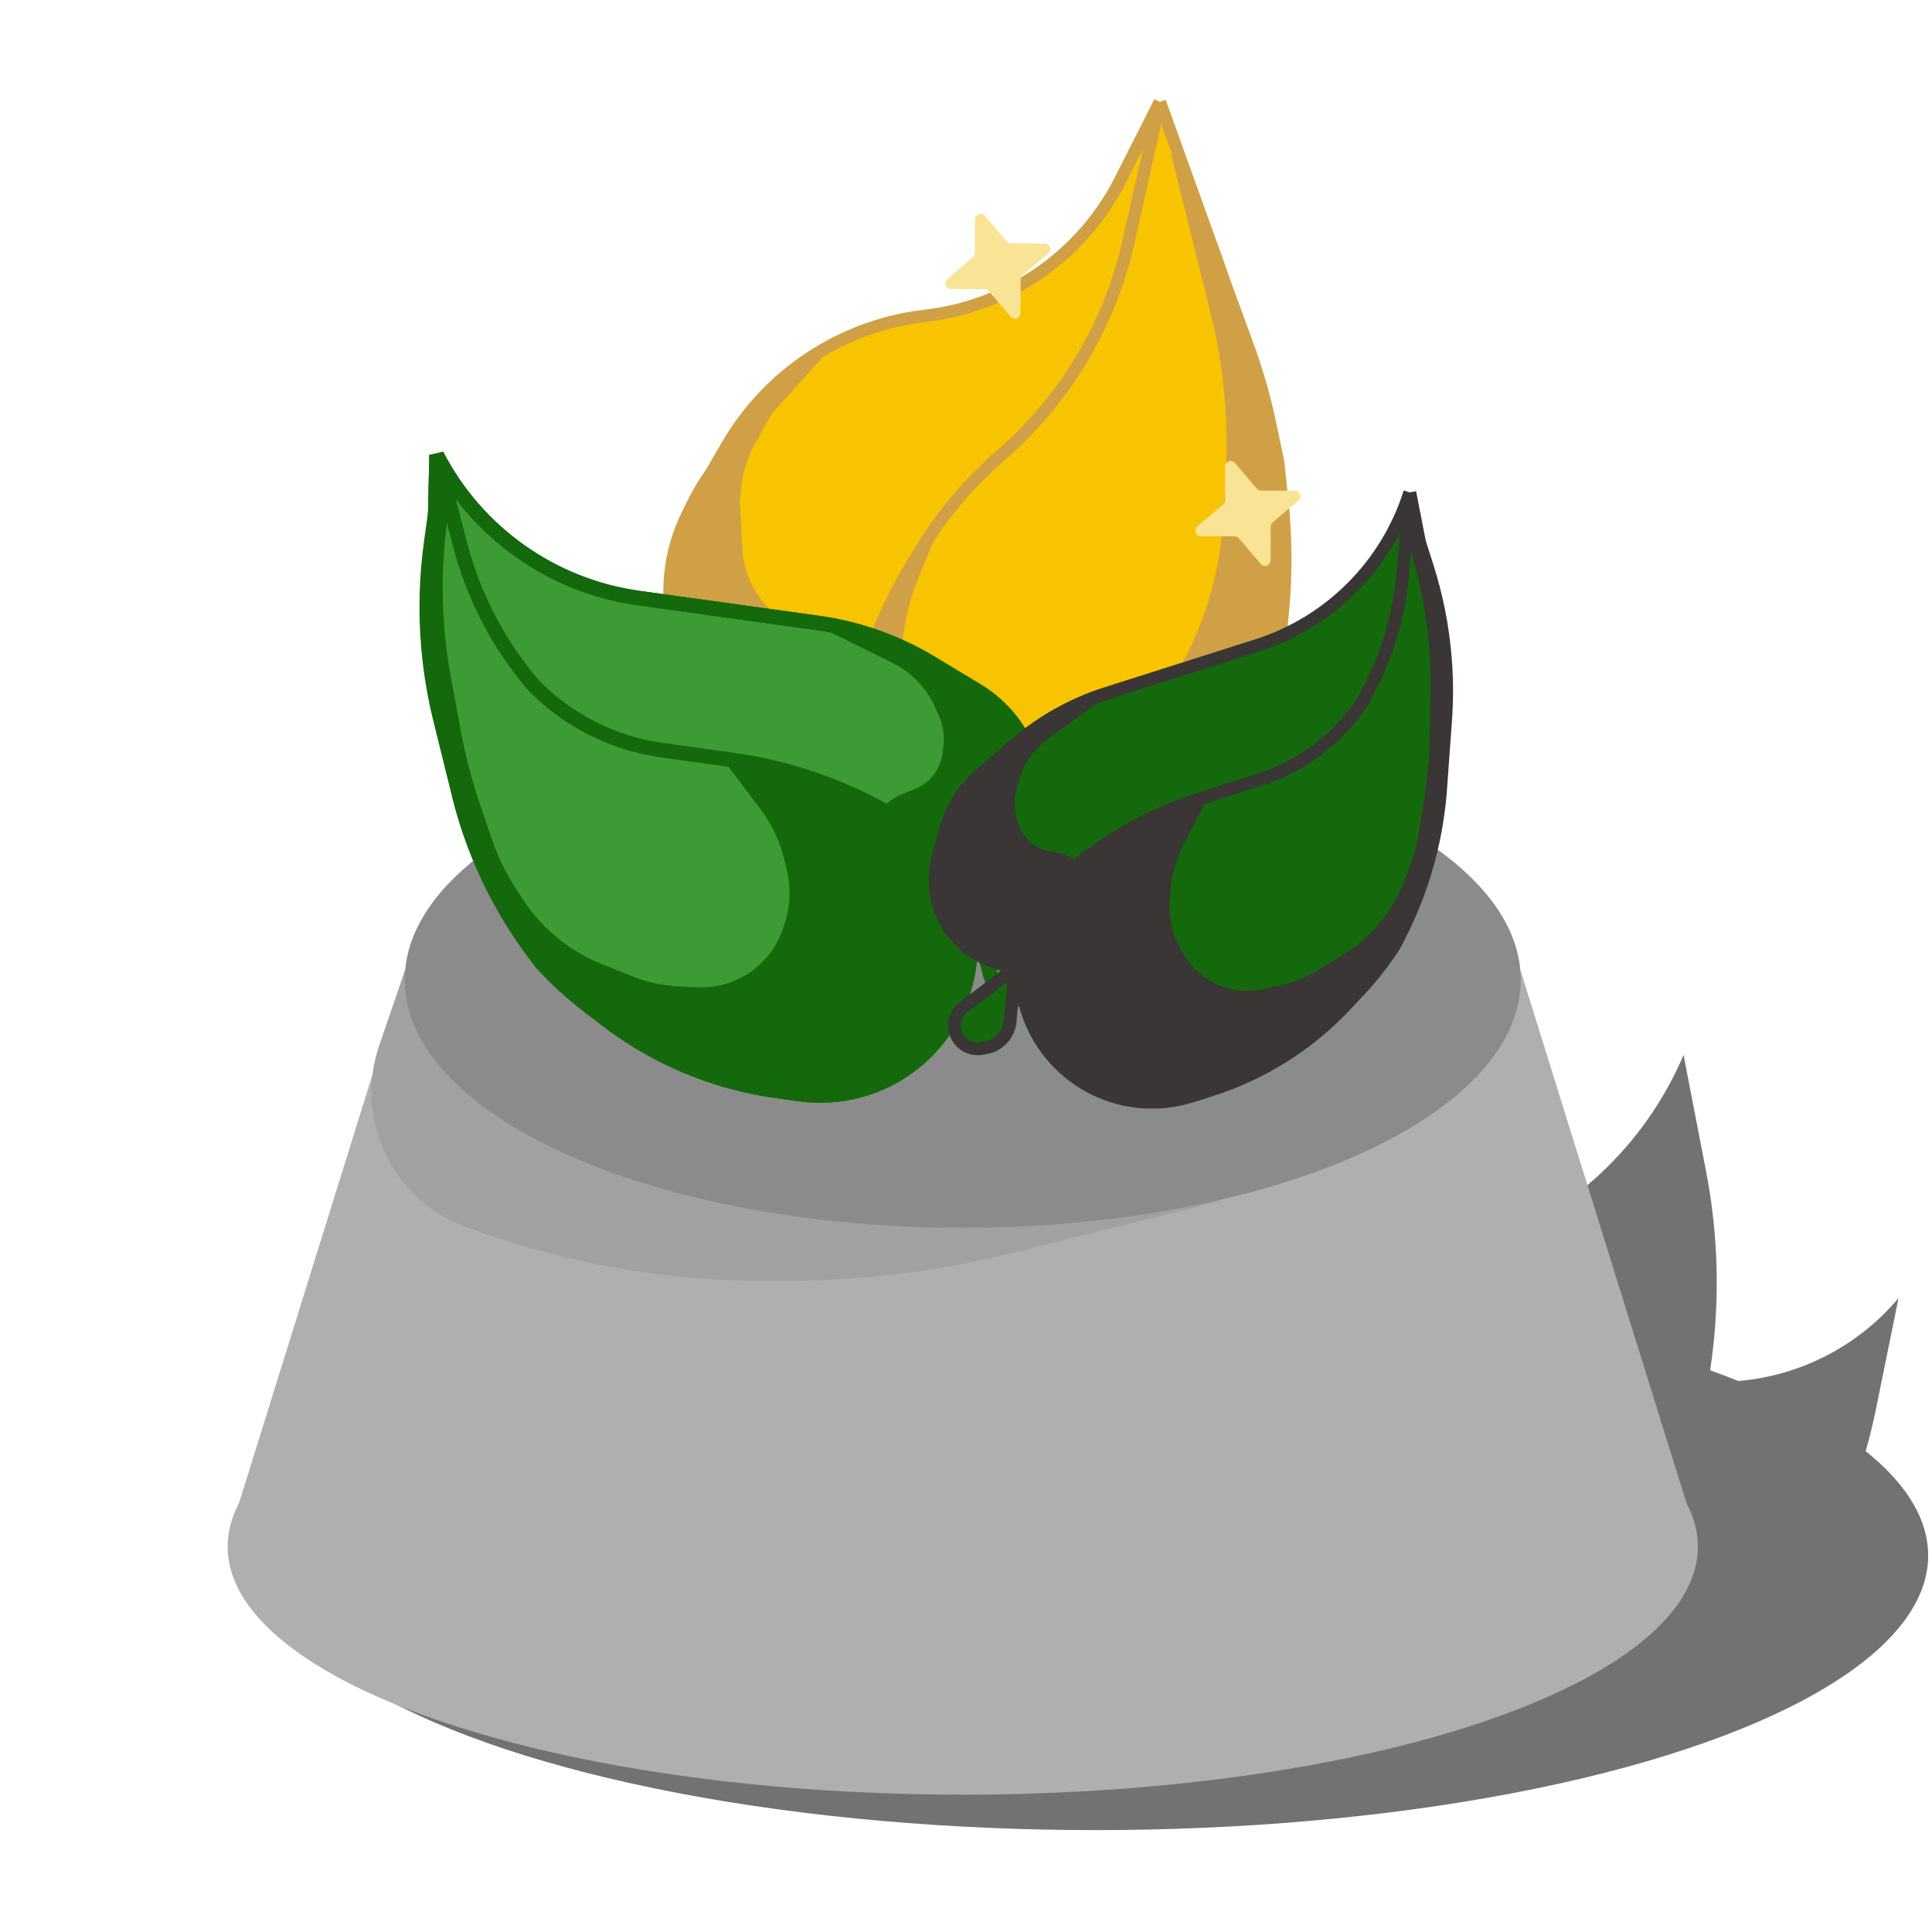 <?xml version="1.0" encoding="UTF-8"?><svg id="a" xmlns="http://www.w3.org/2000/svg" viewBox="0 0 100 100"><path id="b" d="M72.086,72.18l2.291-.759c1.735-.575,3.569-.792,5.39-.637l7.199.612.963.082c3.938.335,7.793-1.265,10.338-4.289l-1.16,5.707c-.954,4.694-3.008,9.095-5.994,12.841l-.222.279-.548.593c-2.67,2.89-6.29,4.723-10.199,5.165-1.073.121-2.155.136-3.23.045l-1.033-.088c-.445-.038-.886-.12-1.315-.244-3.697-1.072-5.763-5.001-4.551-8.655l.232-.7c-2.678-1.153-3.556-4.519-1.782-6.833l.917-1.196c.689-.898,1.631-1.569,2.705-1.925Z" fill="#727272" stroke-width="0"/><path id="c" d="M53.409,75.528l3.684-2.852c1.863-1.442,3.943-2.579,6.163-3.369l10.612-3.776,2.666-.949c4.773-1.698,8.619-5.315,10.607-9.975l1.166,6.029c1.092,5.647.554,11.489-1.552,16.841l-.28.712c-2.503,5.159-6.567,9.398-11.617,12.115l-.33.177c-1.268.683-2.587,1.268-3.944,1.751l-1.96.697c-.437.155-.885.277-1.34.365l-1.628.313c-4.65.894-9.004-2.565-9.183-7.297-3.85.356-6.753-3.43-5.41-7.056l.399-1.076c.388-1.048,1.062-1.966,1.946-2.65Z" fill="#727272" stroke-width="0"/><g id="d"><ellipse cx="56.709" cy="80.514" rx="43.093" ry="14.212" fill="#727272" stroke-width="0"/><path d="M12.24,78.222l8.71-27.965h57.763l8.71,27.965H12.24Z" fill="#afafaf" stroke-width="0"/><ellipse cx="49.832" cy="80.056" rx="38.05" ry="12.836" fill="#afafaf" stroke-width="0"/><path d="M19.627,54.118l1.323-3.861,42.176,11.919-10.688,2.663c-3.902.972-7.908,1.463-11.929,1.463h-.862c-5.323,0-10.603-.953-15.59-2.815-3.771-1.408-5.735-5.562-4.43-9.369Z" fill="#a1a1a1" stroke-width="0"/><ellipse cx="49.832" cy="50.716" rx="28.882" ry="12.836" fill="#8b8b8b" stroke-width="0"/></g><g id="e"><path d="M35.858,26.124l1.769-3.052c2.141-3.693,5.884-6.174,10.119-6.708l.303-.038c3.495-.441,6.66-2.285,8.766-5.11.445-.597.837-1.23,1.173-1.894l2.048-4.047,2.946,8.192c.966,2.688,1.533,5.503,1.683,8.356l.304,5.802-.345,6.98c-.054,1.088-.256,2.163-.6,3.197l-.199.597c-1.651,4.956-6.508,8.113-11.707,7.609l-1.088-.105c-1.546-.15-3.01-.764-4.199-1.763-.615-.516-1.144-1.125-1.57-1.805l-1.591-2.541,1.234,8.183c.2,1.327-1.326,2.216-2.381,1.386-.442-.348-.649-.915-.535-1.466l1.682-8.103c-3.678.872-7.371-1.385-8.271-5.056l-.489-1.992c-.551-2.246-.211-4.619.949-6.62Z" fill="#f8c301" stroke-width="0"/><path d="M60.036,5.274l-1.629,7.247c-.966,4.3-3.286,8.177-6.62,11.06h0c-1.606,1.389-2.987,3.018-4.095,4.83l-.395.646c-1.835,3.001-3.029,6.349-3.506,9.834l-.123.901M60.036,5.274l2.946,8.192c.966,2.688,1.533,5.503,1.683,8.356l.304,5.802-.345,6.98c-.054,1.088-.256,2.163-.6,3.197l-.199.597c-1.651,4.956-6.508,8.113-11.707,7.609l-1.088-.105c-1.546-.15-3.01-.764-4.199-1.763h0c-.615-.516-1.144-1.125-1.57-1.805l-1.591-2.541M60.036,5.274l-2.048,4.047c-.336.664-.729,1.298-1.173,1.894h0c-2.106,2.824-5.271,4.669-8.766,5.11l-.303.038c-4.235.534-7.978,3.015-10.119,6.708l-1.769,3.052c-1.16,2.001-1.5,4.373-.949,6.62l.489,1.992c.901,3.671,4.594,5.929,8.271,5.056h0M43.669,39.792l1.234,8.183c.2,1.327-1.326,2.216-2.381,1.386h0c-.442-.348-.649-.915-.535-1.466l1.682-8.103Z" fill="none" stroke="#cfa046" stroke-width=".637"/><path d="M47.457,39.369l-.403-.878c-.394-.858-.621-1.783-.671-2.726l-.039-.749c-.041-.792-0-1.587.123-2.37l.02-.128c.155-.983.425-1.944.806-2.863l.726-1.754-2.357,4.675c-.545,1.082-.926,2.239-1.128,3.433l-.337,1.983c-.164.968-.051,1.963.327,2.869.28.67.697,1.274,1.225,1.773l.822.778c.557.527,1.173.988,1.836,1.375l.251.146c.772.451,1.612.773,2.488.955.693.144,1.401.198,2.108.161l.116-.006c1.147-.06,2.273-.335,3.318-.811l.9-.41c1.383-.63,2.658-1.475,3.777-2.504l.503-.462c.783-.721,1.48-1.531,2.074-2.414,1.073-1.593,1.796-3.396,2.122-5.289l.075-.432.046-.298c.376-2.432.444-4.901.201-7.35l-.017-.175-.209-1.978-.43-2.037c-.288-1.362-.673-2.701-1.151-4.008l-3.637-9.927,2.042,8.249c.675,2.728.938,5.542.781,8.348l-.13,2.309c-.157,2.787-.951,5.501-2.323,7.932l-.881,1.561c-.865,1.534-2.089,2.837-3.566,3.796l-1.552,1.008c-1.198.778-2.635,1.099-4.049.905l-.234-.032c-.538-.074-1.059-.242-1.538-.496-.896-.475-1.61-1.232-2.033-2.154Z" fill="#cfa046" stroke="#cfa046" stroke-width=".637"/><path d="M43.639,33.544l1.46.033-1.446,5.909-1.49.078c-.559.029-1.119-.023-1.663-.156-.826-.201-1.596-.583-2.257-1.117l-.179-.145c-.632-.512-1.167-1.133-1.579-1.834l-.295-.502c-.665-1.132-1.101-2.383-1.283-3.683l-.008-.061c-.123-.878-.131-1.773-.025-2.654.163-1.36.602-2.697,1.276-3.89.381-.676.84-1.315,1.36-1.891l2.229-2.469c.591-.903,1.303-1.724,2.119-2.439l.399-.349-2.518,2.788c-.288.44-.546.899-.774,1.376-.533.834-.854,1.786-.936,2.773l-.055.656.127,2.431c.032.62.178,1.228.429,1.796.188.426.434.824.731,1.183l.059.071c1.067,1.293,2.644,2.058,4.32,2.096Z" fill="#cfa046" stroke="#cfa046" stroke-width=".637"/><path d="M50.464,11.354c.001-.27.337-.393.512-.188l1.131,1.327c.055.065.136.102.22.102l1.743.006c.27.001.393.337.188.512l-1.327,1.13c-.065.055-.102.136-.102.22l-.006,1.743c-.001.27-.337.393-.512.188l-1.131-1.327c-.055-.065-.135-.102-.22-.102l-1.743-.006c-.27-.001-.393-.337-.188-.512l1.327-1.13c.065-.055.102-.136.102-.22l.006-1.743Z" fill="#f9e395" stroke-width="0"/><path d="M63.408,24.15c.001-.27.337-.393.512-.188l1.131,1.327c.055.065.135.102.22.102l1.743.006c.27.001.393.337.188.512l-1.327,1.131c-.065.055-.102.136-.102.22l-.006,1.743c-.001.27-.337.393-.512.188l-1.131-1.327c-.055-.065-.135-.102-.22-.102l-1.743-.006c-.27-.001-.393-.337-.188-.512l1.327-1.131c.065-.055.102-.136.102-.22l.006-1.743Z" fill="#f9e395" stroke-width="0"/><path d="M40.512,37.698c.001-.27.337-.393.512-.188l1.131,1.327c.055.065.136.102.22.102l1.743.006c.27.001.393.337.188.512l-1.327,1.13c-.065.055-.102.136-.102.22l-.006,1.743c-.001.27-.337.393-.512.188l-1.131-1.327c-.055-.065-.135-.102-.22-.102l-1.743-.006c-.27-.001-.393-.337-.188-.512l1.327-1.13c.065-.055.102-.136.102-.22l.006-1.743Z" fill="#f9e395" stroke-width="0"/></g><g id="f"><path d="M50.572,35.752l-2.366-1.428c-1.792-1.082-3.785-1.788-5.858-2.076l-8.194-1.139-1.096-.152c-4.483-.623-8.383-3.385-10.459-7.407l-.149,6.668c-.123,5.484,1.057,10.919,3.442,15.858l.178.368.462.802c2.25,3.903,5.828,6.867,10.082,8.35,1.167.407,2.372.698,3.596.868l1.176.163c.507.071,1.019.091,1.53.06,4.4-.261,7.702-4.126,7.274-8.513l-.082-.84c3.283-.61,5.115-4.146,3.72-7.18l-.721-1.567c-.542-1.177-1.424-2.165-2.534-2.834Z" fill="#3d9b35" stroke="#14690c" stroke-width=".757"/><path d="M50.107,47.333h0c-.646-1.915-1.856-3.589-3.471-4.805l-.374-.282h0c-2.564-1.512-5.401-2.502-8.35-2.911l-3.092-.43-.549-.076c-2.539-.353-4.887-1.542-6.674-3.379h0c-1.784-2.092-3.072-4.559-3.77-7.218l-1.229-4.683M50.107,47.333h0c3.283-.61,5.115-4.146,3.72-7.18l-.721-1.567c-.542-1.177-1.424-2.165-2.534-2.834l-2.366-1.428c-1.792-1.082-3.785-1.788-5.858-2.076l-8.194-1.139-1.096-.152c-4.483-.623-8.383-3.385-10.459-7.407h0M50.107,47.333l.082.84c.429,4.387-2.873,8.252-7.274,8.513h0c-.511.03-1.023.01-1.53-.06l-1.176-.163c-1.224-.17-2.429-.461-3.596-.868h0c-4.254-1.483-7.832-4.447-10.082-8.35l-.462-.802-.178-.368c-2.385-4.939-3.565-10.374-3.442-15.858l.149-6.668" fill="none" stroke="#14690c" stroke-width=".757"/><path d="M53.829,49.145l-3.379-1.764.798,3.042c.204.777.907,1.317,1.71,1.314l.24-.001c.52-.002.995-.298,1.226-.764.332-.67.067-1.481-.595-1.827Z" fill="#3d9b35" stroke="#14690c" stroke-width=".757"/><path d="M39.654,41.639l-1.446-1.913.697.097c1.136.158,2.253.427,3.336.805l.386.135c.881.307,1.728.705,2.527,1.187.705.425,1.37.915,1.985,1.461l.945.839c1.005.81,1.633,1.998,1.737,3.285l.025.305c.046.574.001,1.152-.135,1.712l-.296,1.222c-.212.873-.581,1.7-1.089,2.441l-.095.138c-.587.854-1.364,1.56-2.27,2.061-1.083.599-2.311.885-3.547.827l-1.037-.049c-.598-.028-1.193-.109-1.777-.24l-1.685-.379c-1.006-.226-1.992-.534-2.949-.919-2.549-1.027-4.846-2.592-6.735-4.588l-.186-.197-.34-.45c-1.921-2.541-3.287-5.456-4.01-8.558l-.897-3.627c-.298-1.206-.503-2.434-.613-3.671-.162-1.827-.117-3.667.136-5.484l.241-1.732.516-2.029-.096.687-.28,2.475c-.151,1.336-.199,2.682-.142,4.025.052,1.236.191,2.467.417,3.683l.509,2.741c.235,1.267.56,2.515.972,3.736l.607,1.797c.339,1.004.805,1.961,1.387,2.848l.304.464c.558.85,1.253,1.601,2.058,2.222.662.511,1.392.929,2.168,1.242l1.578.636c.815.329,1.68.518,2.559.559l.965.046c.998.047,1.986-.217,2.828-.757.906-.581,1.591-1.45,1.945-2.466l.079-.226c.352-1.008.402-2.097.146-3.134l-.138-.556c-.242-.977-.679-1.895-1.286-2.698Z" fill="#14690c" stroke="#14690c" stroke-width=".757"/><path d="M47.493,41.196l-.687.275c-.931.373-1.501,1.32-1.394,2.317.078.725.504,1.367,1.143,1.721l1.588.879c1.027.568,2.253.652,3.347.228,1.023-.396,1.836-1.197,2.246-2.215l.05-.123c.248-.615.349-1.279.296-1.939l-.042-.526c-.088-1.087-.447-2.134-1.045-3.046l-.28-.427c-.55-.838-1.243-1.572-2.048-2.168l-.816-.604c-.969-.718-2.025-1.309-3.144-1.759l-3.621-1.459,3.283,1.626c1.054.522,1.894,1.395,2.374,2.47l.187.418c.265.593.358,1.248.269,1.891l-.044.319c-.098.705-.472,1.343-1.04,1.772-.19.144-.399.262-.621.351Z" fill="#14690c" stroke="#14690c" stroke-width=".757"/></g><g id="g"><path d="M50.699,40.124l1.825-1.579c1.382-1.196,2.993-2.098,4.735-2.652l6.885-2.191.921-.293c3.766-1.199,6.715-4.153,7.907-7.921l1.114,5.717c.916,4.702.704,9.554-.619,14.158l-.099.343-.279.758c-1.36,3.692-4.002,6.771-7.444,8.677-.944.523-1.938.951-2.967,1.278l-.988.314c-.426.136-.864.229-1.308.278-3.826.426-7.239-2.413-7.518-6.252l-.053-.735c-2.916-.04-5.015-2.813-4.263-5.63l.389-1.456c.292-1.093.906-2.074,1.762-2.814Z" fill="#14690c" stroke-width="0"/><path d="M52.811,50.023h0c.273-1.744,1.067-3.364,2.277-4.648l.281-.298h0c1.983-1.68,4.279-2.951,6.756-3.74l2.598-.827.461-.147c2.133-.679,3.978-2.049,5.245-3.895h0c1.226-2.064,1.97-4.378,2.178-6.769l.366-4.212M52.811,50.023h0c-2.916-.04-5.015-2.813-4.263-5.63l.389-1.456c.292-1.093.906-2.074,1.762-2.814l1.825-1.579c1.382-1.196,2.993-2.098,4.735-2.652l6.885-2.191.921-.293c3.766-1.199,6.715-4.153,7.907-7.921h0M52.811,50.023l.053.735c.279,3.839,3.693,6.678,7.518,6.252h0c.444-.049.882-.143,1.308-.278l.988-.314c1.029-.327,2.022-.756,2.967-1.278h0c3.442-1.905,6.084-4.985,7.444-8.677l.279-.758.099-.343c1.323-4.604,1.535-9.456.619-14.158l-1.114-5.717" fill="none" stroke="#393635" stroke-width=".661"/><path d="M49.875,52.133l2.647-2.017-.238,2.736c-.061.699-.586,1.268-1.278,1.384l-.206.035c-.448.075-.9-.109-1.168-.476-.384-.527-.277-1.265.242-1.661Z" fill="#14690c" stroke="#393635" stroke-width=".661"/><path d="M60.968,43.578l.962-1.86-.586.186c-.954.304-1.876.701-2.752,1.186l-.313.173c-.713.395-1.383.862-2,1.395-.544.47-1.043.99-1.493,1.551l-.689.862c-.745.846-1.11,1.961-1.01,3.084l.024.266c.045.501.17.992.369,1.454l.435,1.008c.311.72.751,1.378,1.298,1.94l.102.105c.631.648,1.404,1.141,2.259,1.439,1.021.356,2.12.42,3.175.187l.885-.196c.511-.113,1.011-.27,1.494-.469l1.394-.575c.833-.343,1.636-.754,2.402-1.227,2.042-1.261,3.788-2.947,5.119-4.944l.131-.197.226-.438c1.278-2.471,2.023-5.182,2.187-7.959l.236-3.255c.078-1.082.074-2.169-.015-3.251-.13-1.597-.441-3.174-.927-4.7l-.463-1.455-.744-1.67.184.577.606,2.089c.327,1.128.567,2.279.717,3.443.138,1.071.2,2.151.186,3.231l-.033,2.434c-.015,1.125-.11,2.248-.285,3.36l-.257,1.637c-.143.915-.403,1.807-.773,2.656l-.193.444c-.354.814-.842,1.563-1.443,2.216-.495.538-1.061,1.005-1.682,1.389l-1.264.78c-.653.403-1.37.694-2.12.86l-.824.182c-.852.188-1.742.107-2.546-.234-.866-.366-1.583-1.012-2.039-1.835l-.101-.183c-.452-.816-.656-1.746-.589-2.676l.036-.499c.064-.877.304-1.732.708-2.513Z" fill="#393635" stroke="#393635" stroke-width=".661"/><path d="M54.151,44.356l.632.135c.857.183,1.487.914,1.542,1.789.04.636-.232,1.251-.729,1.65l-1.237.991c-.8.641-1.843.894-2.847.691-.939-.189-1.757-.759-2.261-1.574l-.061-.099c-.304-.493-.489-1.049-.541-1.626l-.041-.459c-.085-.948.07-1.903.45-2.776l.178-.408c.349-.802.838-1.537,1.443-2.169l.613-.64c.728-.761,1.55-1.426,2.446-1.979l2.901-1.791-2.585,1.885c-.83.605-1.424,1.481-1.679,2.477l-.099.388c-.14.549-.124,1.127.048,1.667l.085.268c.189.592.605,1.086,1.157,1.371.185.096.382.166.586.21Z" fill="#393635" stroke="#393635" stroke-width=".661"/></g></svg>